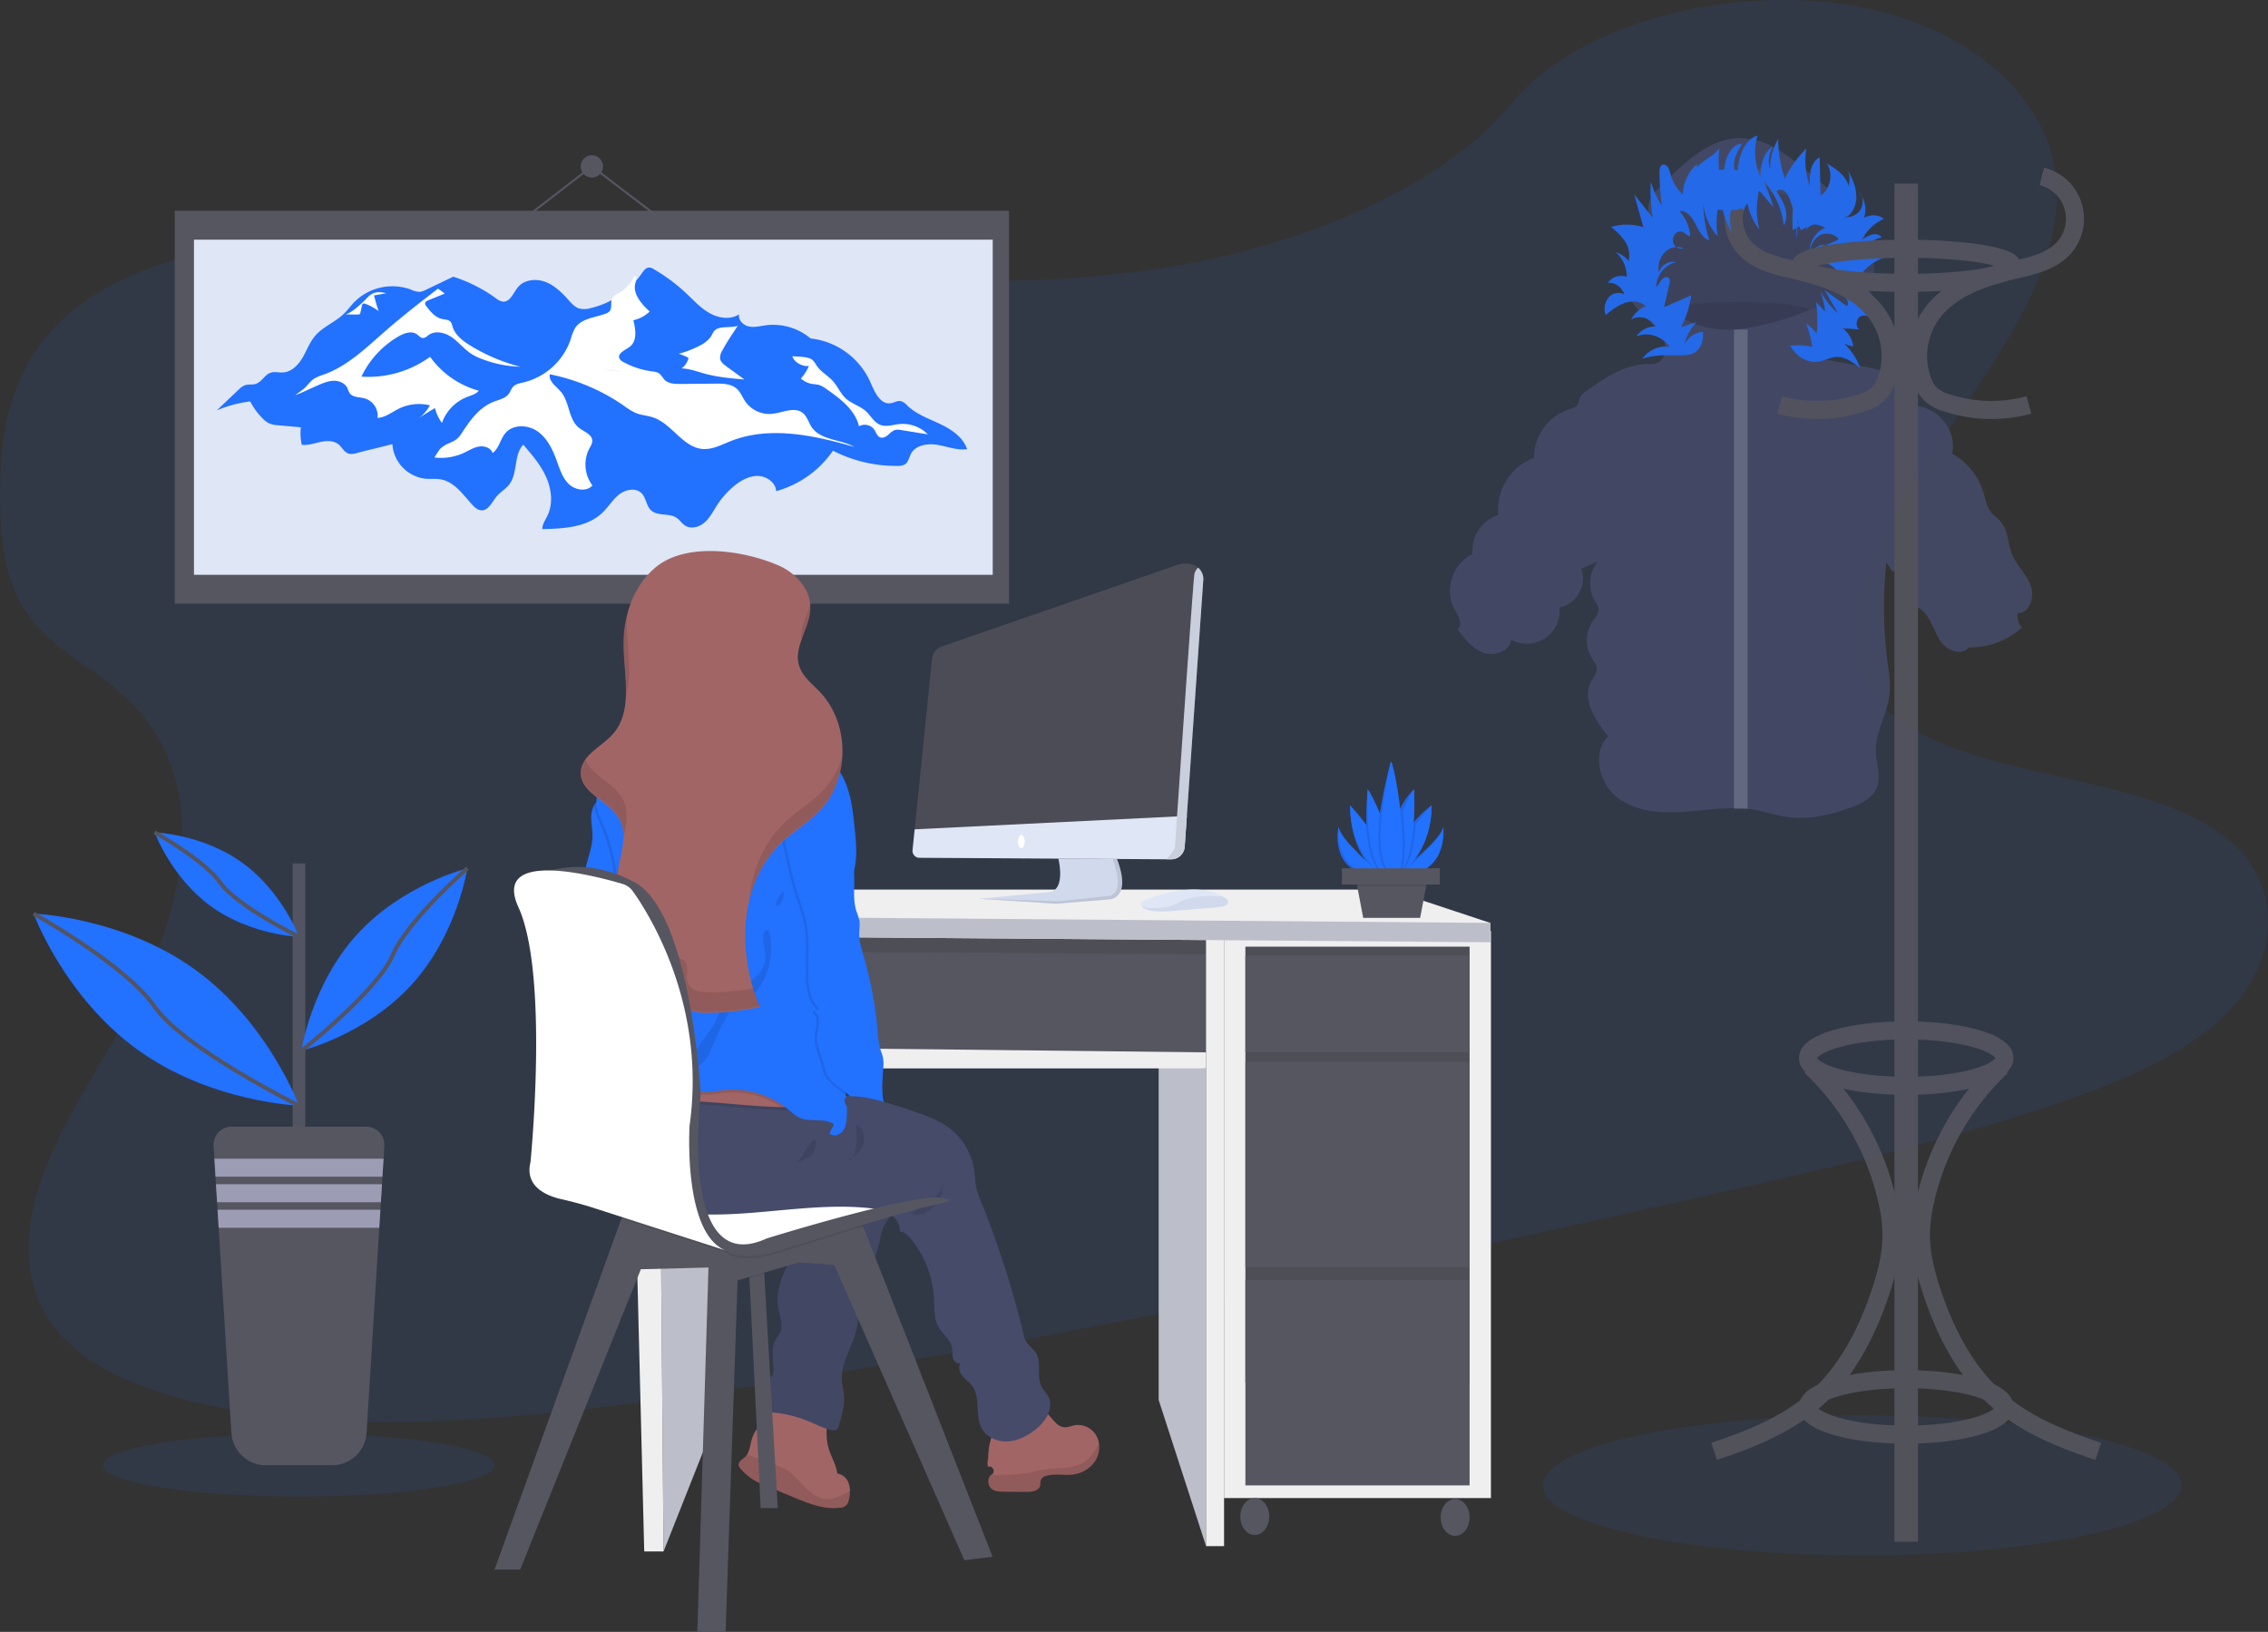 <svg xmlns="http://www.w3.org/2000/svg" xmlns:xlink="http://www.w3.org/1999/xlink" data-name="Layer 1" width="1130.08" height="813.14" viewBox="0 0 1130.08 813.14"><rect x="0" y="0" width="1130.08" height="813.14" fill="#333333" stroke="none"/><defs><linearGradient id="bc196d5e-e6db-431f-8e4d-c46ceaa79599-110" x1="335.59" y1="227.76" x2="336.95" y2="227.76" gradientUnits="userSpaceOnUse"><stop offset="0" stop-color="gray" stop-opacity="0.25"/><stop offset="0.54" stop-color="gray" stop-opacity="0.12"/><stop offset="1" stop-color="gray" stop-opacity="0.1"/></linearGradient><linearGradient id="f896ccf3-93a4-4918-87f1-59b3ca8c3ed3-111" x1="336.95" y1="228.29" x2="344.66" y2="228.29" xlink:href="#bc196d5e-e6db-431f-8e4d-c46ceaa79599-110"/><linearGradient id="c21cd8c1-ce7b-4f09-a7b6-09df42e9ccdb-112" x1="458.41" y1="588.17" x2="460.73" y2="588.17" xlink:href="#bc196d5e-e6db-431f-8e4d-c46ceaa79599-110"/></defs><title>winter designer</title><path d="M619.44,176.18c-71.37,12.06-142.64,6.89-211.2-.63s-136.95-17.34-208.35-14.38c-45.93,1.9-97.08,11-129.15,37.45C39.87,224.06,35.06,258.39,35,289.38c-.08,23.31,1.94,47.43,18.46,66,11.48,12.88,29.15,22.11,42.46,34,46.31,41.3,32.23,106.33,1.84,161.62-14.26,25.94-31.7,51.45-41.41,78s-11,55,6.38,76.65C79.91,727,113.22,739.14,148,745.41c70.54,12.74,149.13,4.83,225.17-5.89C541.45,715.79,708,678.67,874.19,641.64c61.49-13.71,123.25-27.48,182.49-47.24,32.9-11,66.4-24.69,87.65-46,27-27,27.68-63.93,1.66-86-43.66-37-142.48-28.79-176.25-71.09-18.58-23.29-10.49-54.92,4.3-82.86,31.71-59.92,93-119.12,85.06-178.86-5.48-41-47.29-74.93-103.33-83.77-58.74-9.26-134.18,8.3-168,49.56C753,137.89,682.46,165.54,619.44,176.18Z" transform="translate(-34.96 -43.43)" fill="#2271ff" opacity="0.1"/><rect x="87.07" y="105.03" width="415.7" height="195.79" fill="#565661"/><rect x="96.65" y="119.43" width="398" height="166.99" fill="#dfe6f5"/><path d="M159.63,243.47A61.67,61.67,0,0,0,143,247.91l11-10.46a8.59,8.59,0,0,1,2.82-2c1.78-.68,3.83-.16,5.65-.76,2.93-1,4.39-4.52,7.31-5.53,2-.68,4.18,0,6.28-.15,4.19-.28,7.51-3.7,9.64-7.33s3.56-7.7,6.29-10.9c3.87-4.55,9.87-6.75,14.19-10.89,1.92-1.84,3.47-4,5.31-5.93a26.83,26.83,0,0,1,28.32-6.21,10.45,10.45,0,0,0,4.19,1.11,8.81,8.81,0,0,0,3.27-1.07l13.54-6.49A75.79,75.79,0,0,1,282,192a7.45,7.45,0,0,0,3.54,1.73c3.62.29,5.16-4.36,7.47-7.16,3.16-3.84,9.06-4.44,13.71-2.67S315,189.33,318.3,193c1.51,1.69,3.1,3.48,5.26,4.15a10.76,10.76,0,0,0,5.43-.13,43,43,0,0,0,25.76-17.37c.93-1.36,2.08-2.94,3.73-2.92a4.68,4.68,0,0,1,2.22.81,88.52,88.52,0,0,1,16.21,12.08c3.74,3.52,7.24,7.41,11.73,9.91s10.35,3.32,14.64.51c-.7,2.79,2,5.47,4.81,6.06s5.72-.22,8.58-.59a28.92,28.92,0,0,1,22.18,6.57,37.06,37.06,0,0,1,29.73,21.64c2.12,4.89,4.93,11.44,10.2,10.63,1.77-.27,3.47-1.45,5.21-1a7,7,0,0,1,3,2.12c4.52,4.4,10.69,6.53,16.38,9.23s11.45,6.56,13.45,12.53c-4.93.69-9.8-1.3-14.71-2.13s-10.9.05-13.25,4.45c-.94,1.78-1.25,4.05-2.9,5.2a6.62,6.62,0,0,1-3.71.83A68.68,68.68,0,0,1,450,268a50.73,50.73,0,0,1-28.27,20.15c-.32-4.34-4.84-7.5-9.2-7.56s-8.42,2.26-11.78,5a41.93,41.93,0,0,0-8.43,9.45c-1.93,3-3.53,6.23-6.15,8.6s-6.72,3.61-9.73,1.75c-1.67-1-2.74-2.85-4.38-3.95-3.73-2.49-9.43-.67-12.71-3.74-2.37-2.22-2.41-6.14-4.68-8.46-2.87-2.93-8-1.95-11.21.58s-5.35,6.21-8.3,9.05c-7.65,7.37-19.36,8-30,8.2,0-2.37,1.48-4.43,2.52-6.55,2.95-6,2.14-13.25-.57-19.34S300,270,295.69,265c-4.86,5.18-2.63,14.21-7,19.84-1.77,2.29-4.45,3.74-6.3,6-2.31,2.78-4.11,7.14-7.71,6.87-1.76-.13-3.18-1.45-4.37-2.75-4.59-5-8.82-11.32-15.49-12.62-2.61-.51-5.31-.16-8-.39a18.58,18.58,0,0,1-16.34-17.24c-5.64,1.53-11.68,2.84-17.32,4.37-1.57.43-3.28.86-4.8.27-2-.79-3-3.05-4.65-4.44-2.43-2-6-1.92-9.06-1.26s-6.17,1.78-9.31,1.43a26.14,26.14,0,0,1-.48-8.73l-11.2-1a13.7,13.7,0,0,1-4.32-.84,11.17,11.17,0,0,1-2.86-1.91A35.62,35.62,0,0,1,159.63,243.47Z" transform="translate(-34.96 -43.43)" fill="#2271ff"/><path d="M187.22,236.34c1.38-1.43,2.56-3.09,4.21-4.19a19.66,19.66,0,0,1,4.66-2c12-4.23,21.37-13.47,30.95-21.83,8.44-7.37,17.31-14.23,26.17-21.08l3.37,2.46L248.49,193c-.78.32-1.68.8-1.72,1.64a2.23,2.23,0,0,0,.64,1.42c2.08,2.68,4.42,5.54,7.73,6.29,1.58.36,3.49.31,4.47,1.6a6.17,6.17,0,0,1,.8,2.08c1.28,4.36,5.23,7.35,9.11,9.72a91.46,91.46,0,0,0,24.66,10.42A58.1,58.1,0,0,1,275,222.29a27.3,27.3,0,0,1-5.23-2.57c-3.49-2.28-6.11-5.67-9.5-8.09s-8.23-3.71-11.64-1.32c-.93.66-1.83,1.6-3,1.54s-2-1.18-3-1.87c-2.55-1.82-6.11-.61-8.84.93a45.76,45.76,0,0,0-18.72,20.19,52.19,52.19,0,0,0,34.2-9.89,44.1,44.1,0,0,0,24.27,16.91c-1.44,1.75-3.81,2.32-5.92,3.14a21.7,21.7,0,0,0-12.45,12.92,20.7,20.7,0,0,1-3.46-7.39,98.35,98.35,0,0,0-9.4,6,20.36,20.36,0,0,0,6.86-7.39,22.94,22.94,0,0,0-15.46,1.66c-3.5,1.72-6.74,4.4-10.64,4.61a9,9,0,0,0-6.29-9.69c-2.75-.77-6.3-.45-7.78-2.9a20.41,20.41,0,0,1-.89-2.16c-1.14-2.55-4.16-3.83-6.95-3.75s-5.42,1.22-8,2.35c-3.68,1.62-7.33,3.4-11.07,4.86C183.78,238.94,185.67,237.9,187.22,236.34Z" transform="translate(-34.96 -43.43)" fill="#fff"/><path d="M251.51,271.41a27.22,27.22,0,0,0,14.54-2.31c2.48-1.15,4.85-2.69,7.54-3.15s5.94.61,6.83,3.2c3.23-2.32,3.82-6.93,6.41-9.95,3.81-4.45,11.2-4.17,16-.8s7.48,9,9.48,14.46c1.51,4.16,2.86,8.61,6,11.7s8.91,4.09,11.84.77A17.41,17.41,0,0,1,328.57,267c.68-1.29,1.55-2.59,1.5-4-.11-3.14-4-4.38-6.5-6.3-5.41-4.14-4.7-12.78-9.08-18-2.32-2.77-6.25-5.21-5.58-8.76A98.4,98.4,0,0,1,346,245.72a30.42,30.42,0,0,0,5.82,3.53c2.76,1.11,5.81,1.24,8.62,2.2,9.35,3.18,14.76,14.88,24.6,15.69,4.9.4,9.49-2.12,14.07-3.93,19.47-7.69,41.44-2.84,61.57,2.91-7-3.85-16.89-3.28-21.33-9.92-1.52-2.27-2.19-5.19-4.3-6.93-4.14-3.42-10.19-.13-15.54.38a14.65,14.65,0,0,1-13.2-6.19c-1.44-2.11-2.35-4.63-4.24-6.33-2.77-2.48-6.86-2.58-10.58-2.54l-17.45.16c-2.93,0-6.23-.11-8.19-2.29a24.12,24.12,0,0,0-2.12-2.69c-1.15-1-2.75-1.13-4.24-1.34a40.63,40.63,0,0,1-13.88-4.59,4.12,4.12,0,0,1-2-1.8c-1.12-2.65,2.94-4.12,5.21-5.89,3.7-2.9,2.88-8.61,1.7-13.15a16.82,16.82,0,0,0,8.15-4.34c-4.2-3.87-8.81-9.15-7-14.56.4-1.19.62-3.12-.63-3.09a18.88,18.88,0,0,1-8,8.62,7.27,7.27,0,0,0-2.88,2.13c-1.27,2,.05,5.05-1.53,6.83a4.77,4.77,0,0,1-2.05,1.2c-5.27,1.89-11.76,2.28-14.93,6.9a23.46,23.46,0,0,0-2.39,6A33.12,33.12,0,0,1,295.75,234c-1.82.42-3.81.75-5.09,2.11-1,1-1.34,2.43-2.17,3.55-1.66,2.25-4.67,2.86-7.28,3.86-7.47,2.85-12.06,9.37-16.23,15.82-1.76,2.72-3.05,3.54-5.94,4.81a14.8,14.8,0,0,0-4.77,2.94C254,267.39,251.28,271.38,251.51,271.41Z" transform="translate(-34.96 -43.43)" fill="#fff"/><path d="M383.54,215.7a49.26,49.26,0,0,1-10.4,4,20.85,20.85,0,0,1,4.9,2.11A9.31,9.31,0,0,1,374.6,227c4,.13,7.79,1.6,11.64,2.65,6.39,1.73,13,2.3,19.62,2.87l-9-6.57c-1.32-1-2.74-2.06-3.07-3.66a6.47,6.47,0,0,1,1.08-4.19c2.28-4.31,5.05-8.25,7.67-12.33-3.22,1.11-7.45.19-10.35,1.54-1.81.84-2.13,2.62-3.21,4.11A15.09,15.09,0,0,1,383.54,215.7Z" transform="translate(-34.96 -43.43)" fill="#fff"/><path d="M438,225.76a20.49,20.49,0,0,1-4,6.26,11,11,0,0,0,5.75,2.75,27.39,27.39,0,0,1,3.27.47,11.92,11.92,0,0,1,3.47,1.87c7,4.85,14.53,10.44,16.48,18.73a5.87,5.87,0,0,1,7.66,1.73c.86,1.31,1.3,3.09,2.73,3.73s3-.2,4.13-1.17,2.25-2.16,3.72-2.5a7.14,7.14,0,0,1,2.76.09l13.31,2.15a17.61,17.61,0,0,0-14.26-5.13c-3.22.35-6.58,1.57-9.57.35s-4.53-4.44-6.89-6.62c-3-2.78-7.33-3.84-10.32-6.65-2.49-2.36-3.81-5.7-6.07-8.28-2.45-2.81-5.94-4.63-8.09-7.67-.87-1.23-1.56-2.68-2.84-3.46-2.25-1.36-6.87-1.24-9.43-1.48C430.42,223.94,435.12,226.31,438,225.76Z" transform="translate(-34.96 -43.43)" fill="#fff"/><path d="M206.75,200a66.89,66.89,0,0,0,6.79.12,1.2,1.2,0,0,0,.63-.15,1.15,1.15,0,0,0,.35-.71l.81-3.58a1.41,1.41,0,0,1,.4-.84,1.4,1.4,0,0,1,1.36,0,25.16,25.16,0,0,1,6.51,3.62q-1.28-3.87-2.28-7.83l6.13-1.08c-4.65-1.11-7-.55-10,2.74C215.69,194.18,209.45,200.17,206.75,200Z" transform="translate(-34.96 -43.43)" fill="#fff"/><circle cx="294.92" cy="82.92" r="5.57" fill="#565661"/><polyline points="259.22 110.42 294.92 82.92 330.99 110.42" fill="none" stroke="#565661" stroke-miterlimit="10"/><path d="M335.59,227.62l.44.28.92-.1Z" transform="translate(-34.96 -43.43)" fill="url(#bc196d5e-e6db-431f-8e4d-c46ceaa79599-110)"/><path d="M337,227.8l7.71,1A17.93,17.93,0,0,0,337,227.8Z" transform="translate(-34.96 -43.43)" fill="url(#f896ccf3-93a4-4918-87f1-59b3ca8c3ed3-111)"/><rect x="322" y="461.24" width="283.43" height="65.63" fill="#565661"/><rect x="322" y="461.24" width="283.43" height="65.63" opacity="0.1"/><polygon points="355.91 529.03 357.9 704.24 330.64 773.06 328.53 529.03 355.91 529.03" fill="#bcbec9"/><polygon points="324.99 473.84 600.94 475.5 600.94 524.38 324.99 524.38 324.99 473.84" fill="#565661"/><polygon points="577.33 529.03 600.94 532.36 600.94 770.4 577.33 697.59 577.33 529.03" fill="#bcbec9"/><rect x="609.91" y="463.87" width="132.99" height="282.6" fill="#efeff0"/><rect x="620.55" y="471.72" width="111.71" height="217.23" fill="#565661"/><rect x="620.55" y="471.72" width="111.71" height="217.23" opacity="0.1"/><rect x="620.55" y="476.17" width="111.71" height="48.21" fill="#565661"/><rect x="620.55" y="529.03" width="111.71" height="102.4" fill="#565661"/><rect x="620.55" y="637.75" width="111.71" height="102.4" fill="#565661"/><ellipse cx="625.21" cy="755.67" rx="7.2" ry="9.2" fill="#565661"/><ellipse cx="725.06" cy="756.11" rx="7.2" ry="9.2" fill="#565661"/><polygon points="321 773.06 330.64 773.06 327.99 466.32 313.35 466.32 321 773.06" fill="#efeff0"/><polygon points="600.94 463.87 600.94 770.4 609.91 770.4 609.91 466.32 600.94 463.87" fill="#efeff0"/><polygon points="328.46 521.38 328.46 532.36 600.94 532.36 600.94 524.38 328.46 521.38" fill="#efeff0"/><polygon points="346.93 443.26 692.37 443.26 742.57 459.88 742.57 469.52 311.69 466.2 311.69 456.39 346.93 443.26" fill="#efeff0"/><polygon points="311.69 456.39 742.57 459.88 742.57 469.52 311.69 466.2 311.69 456.39" fill="#bcbec9"/><path d="M460.68,589.14l-2-.3c0-.09,0-.17,0-.25-.06-.47-.13-.93-.2-1.4.82.65,1.6,1.3,2.32,1.95Z" transform="translate(-34.96 -43.43)" fill="url(#c21cd8c1-ce7b-4f09-a7b6-09df42e9ccdb-112)"/><path d="M417.22,743.55c1.3-.3,2.62-.55,3.94-.73a47.42,47.42,0,0,1,26.62,3.92c-.84,6.18-1.67,12.57.11,18.54,1.24,4.2,3.73,8,4.26,12.38a7.3,7.3,0,0,1,5.75,5.08,11.05,11.05,0,0,1,.57,3.56,19,19,0,0,1-.56,4.44,4.48,4.48,0,0,1-4.8,4c-7.74.88-15.33-2.17-22.53-5.16l-14-5.82c-1.64-.68-3.29-1.37-4.86-2.21a26.63,26.63,0,0,1-7.79-6.37,3.55,3.55,0,0,1-.91-1.65c-.26-1.76,1.8-2.81,3.11-4a6.23,6.23,0,0,0,1-1.22c1.55-2.34,1.7-5.57,2.63-8.33,2.2-6.55,9-10.77,11.4-17.16.13-.35.25-.7.35-1.06" transform="translate(-34.96 -43.43)" fill="#a26565"/><path d="M458.47,786.3a19,19,0,0,1-.56,4.44,4.48,4.48,0,0,1-4.8,4c-7.74.88-15.33-2.17-22.53-5.16l-14-5.82c-1.64-.68-3.29-1.37-4.86-2.21a26.63,26.63,0,0,1-7.79-6.37,3.55,3.55,0,0,1-.91-1.65c-.26-1.76,1.8-2.81,3.11-4a6.23,6.23,0,0,0,1-1.22c3.86.83,8.65,3.26,11.6,4.2a35.22,35.22,0,0,1,8.44,3.53c3.68,2.36,6.33,6,9.45,9s7.15,5.73,11.5,5.36a19,19,0,0,0,6.54-2.26Z" transform="translate(-34.96 -43.43)" opacity="0.1"/><path d="M442.08,644.19a4.63,4.63,0,0,1-1.7,5c-1.31.81-3,.7-4.3,1.58-1.61,1.13-1.84,3.37-2.12,5.31-1,6.67-4.31,12.72-7.14,18.85s-5.22,12.82-4.18,19.48c.71,4.52,2.93,9.34.85,13.41-.51,1-1.27,1.89-1.85,2.86-2.85,4.76-1.23,10.79-1.34,16.33a3.23,3.23,0,0,1-.39,1.77,4.89,4.89,0,0,1-1.58,1.22,8.38,8.38,0,0,0-3.41,6.43,24.57,24.57,0,0,0,.9,7.46,4.44,4.44,0,0,0,1.23,2.6,4.6,4.6,0,0,0,2.69.76A59.84,59.84,0,0,1,438,751.69c3.79,1.58,7.47,3.56,11.5,4.32a3,3,0,0,0,2.36-.25,3.25,3.25,0,0,0,1-1.73c1.55-5.1,3.12-10.36,2.59-15.66-.23-2.28-.84-4.51-1-6.79-.7-9,5.39-17.12,7.32-26,.87-4,.87-8.14,1.49-12.18,1.68-11.07,7.78-21,10.13-31.95a34.73,34.73,0,0,1,1.52-6c1.75-4.24,5.8-7.68,5.89-12.27a4.78,4.78,0,0,0-.76-2.86,6.48,6.48,0,0,0-3.57-2A121.87,121.87,0,0,0,459.84,635a31.35,31.35,0,0,0-7.78-.54,22.9,22.9,0,0,0-9.52,3.36C438.76,640.18,441.24,640.75,442.08,644.19Z" transform="translate(-34.96 -43.43)" fill="#454b69"/><path d="M442.08,644.19a4.63,4.63,0,0,1-1.7,5c-1.31.81-3,.7-4.3,1.58-1.61,1.13-1.84,3.37-2.12,5.31-1,6.67-4.31,12.72-7.14,18.85s-5.22,12.82-4.18,19.48c.71,4.52,2.93,9.34.85,13.41-.51,1-1.27,1.89-1.85,2.86-2.85,4.76-1.23,10.79-1.34,16.33a3.23,3.23,0,0,1-.39,1.77,4.89,4.89,0,0,1-1.58,1.22,8.38,8.38,0,0,0-3.41,6.43,24.57,24.57,0,0,0,.9,7.46,4.44,4.44,0,0,0,1.23,2.6,4.6,4.6,0,0,0,2.69.76A59.84,59.84,0,0,1,438,751.69c3.79,1.58,7.47,3.56,11.5,4.32a3,3,0,0,0,2.36-.25,3.25,3.25,0,0,0,1-1.73c1.55-5.1,3.12-10.36,2.59-15.66-.23-2.28-.84-4.51-1-6.79-.7-9,5.39-17.12,7.32-26,.87-4,.87-8.14,1.49-12.18,1.68-11.07,7.78-21,10.13-31.95a34.73,34.73,0,0,1,1.52-6c1.75-4.24,5.8-7.68,5.89-12.27a4.78,4.78,0,0,0-.76-2.86,6.48,6.48,0,0,0-3.57-2A121.87,121.87,0,0,0,459.84,635a31.35,31.35,0,0,0-7.78-.54,22.9,22.9,0,0,0-9.52,3.36C438.76,640.18,441.24,640.75,442.08,644.19Z" transform="translate(-34.96 -43.43)" opacity="0.05"/><polygon points="387.55 751.47 379.02 751.47 373.44 636.83 373.05 630.31 380.3 627.76 380.79 634.69 387.55 751.47" fill="#565661"/><polygon points="380.79 634.69 373.44 636.83 373.05 630.31 380.3 627.76 380.79 634.69" opacity="0.1"/><polygon points="494.58 775.72 480.51 777.42 415.69 630.31 398.21 629.03 367.51 637.99 361.54 813.14 347.47 813.14 353.01 631.59 319.32 632.45 259.2 782.11 246.41 782.11 309.64 607.2 312.08 600.46 406.31 597.23 429.8 610.4 430.1 611.16 494.58 775.72" fill="#565661"/><path d="M465.06,654.59c-20.25,6.1-41.27,12.76-41.27,12.76s-19.17,6.69-27.29,0a12.27,12.27,0,0,0-3.39-1.87,16.7,16.7,0,0,0,3.39,1.87l-51.9-16.73,2.43-6.73,94.24-3.23,23.49,13.17Z" transform="translate(-34.96 -43.43)" opacity="0.1"/><path d="M369.21,625.56,407.58,617s91.68,17.06,98.5,23.88c0,0-73.34,14.92-81.44,20S368.35,671.61,369.21,625.56Z" transform="translate(-34.96 -43.43)" fill="#fff"/><path d="M352.71,529.67c-3,9.51-11.19,18.08-21.16,18.49a3.69,3.69,0,0,1-2.11-.38c-1.25-.78-1.28-2.61-.77-4s1.4-2.64,1.54-4.1a2.68,2.68,0,0,0-.06-.89c-.26-1.19-1.23-2.25-2.37-2a4,4,0,0,0,.85-5.31,12,12,0,0,1-1.22-1.64c-.83-1.7.46-3.61,1-5.43,1.11-4-1.71-8-1.94-12.17-.2-3.73,1.69-7.24,2.16-10.94.75-6-2.23-11.75-2.58-17.74-.24-4.18.79-8.32,1.94-12.35,1-3.6,2.13-7.24,2.2-11,0-2.73-.47-5.43-.6-8.15a14.19,14.19,0,0,1,1.31-7.24,5.79,5.79,0,0,1,3.29-2.81c3.28-1.1,5.43.61,5.91,3.72.8,5.29.34,10.69,1.39,16a75,75,0,0,0,4.39,14.49c1.77,4.22,3.92,8.3,5.28,12.67a69.8,69.8,0,0,1,2.19,11C354.69,509.88,355.74,520.16,352.71,529.67Z" transform="translate(-34.96 -43.43)" fill="#2271ff"/><path d="M580.47,771.71a15.51,15.51,0,0,1-10.93,6.44c-4.34.54-8.85-.55-13.06.64a4,4,0,0,0-3,2.31,24.54,24.54,0,0,0-.19,2.45c-.49,2.67-4,3.27-6.73,3.25l-11.26-.07c-2.34,0-4.93-.13-6.61-1.75a4.92,4.92,0,0,1-.1-6.48,2.22,2.22,0,1,0-1.44-4.2,11.94,11.94,0,0,1,.21-4.41c0-4.18,1-11.18,3.94-14.45,3.61-4.07,9.87-9.33,15.32-10.42A12,12,0,0,1,557,748c2.58,2.4,4.46,6.16,8,6.58,1.93.24,3.79-.67,5.7-1a10.61,10.61,0,0,1,10.81,5.71,11.26,11.26,0,0,1,1,3.13A13,13,0,0,1,580.47,771.71Z" transform="translate(-34.96 -43.43)" fill="#a26565"/><path d="M580.47,771.71a15.51,15.51,0,0,1-10.93,6.44c-4.34.54-8.85-.55-13.06.64a4,4,0,0,0-3,2.31,24.54,24.54,0,0,0-.19,2.45c-.49,2.67-4,3.27-6.73,3.25l-11.26-.07c-2.34,0-4.93-.13-6.61-1.75a4.92,4.92,0,0,1-.1-6.48c6.5-.27,12.89,0,19.37-1.34,2.63-.53,5.22-1.23,7.88-1.6,5.76-.82,11.89-.12,17.18-2.56,4.41-2,7.57-6.07,9.44-10.61A13,13,0,0,1,580.47,771.71Z" transform="translate(-34.96 -43.43)" opacity="0.1"/><path d="M550.76,755.9c-4,3.1-8.69,5.52-13.73,5.78s-10.39-2-12.86-6.38c-3.61-6.43-.41-15.37-4.83-21.27-1.38-1.85-3.37-3.16-4.83-4.95s-2.3-4.48-1-6.38c-1.57.6-3.23-.92-3.69-2.54s-.17-3.36-.45-5c-.73-4.35-5-7.14-7.05-11s-1.77-8.87-2-13.44a51,51,0,0,0-11.8-30.35c-1.36-1.62-3.1-3.27-5.22-3.19.37-3.66-2.07-7.16-5.23-9s-6.92-2.46-10.58-2.82c-36.93-3.64-75.41,10.09-110.67-1.46-9.81-3.21-19.27-8.58-25.27-17a29.72,29.72,0,0,1-5.29-22.48l0-.14c1.39-7.1,5.14-8.85,11.35-12.09A136.24,136.24,0,0,1,360,582.8c15-4.69,31.15-6.38,46.63-2.94,7.23,1.62,14.2,4.3,21.44,5.87,2.85.62,5.72,1.06,8.61,1.43,4.49.56,9,.93,13.52,1.45a204.53,204.53,0,0,1,42.46,9.55c5.13,1.74,10.26,3.73,14.67,6.88a32.5,32.5,0,0,1,13.06,21.5c.42,2.94.43,6,1.07,8.85a45,45,0,0,0,2.4,7,465.63,465.63,0,0,1,20.89,65,15.79,15.79,0,0,0,1.67,4.7c1.28,2.07,3.48,3.46,4.77,5.53,3,4.88.11,11.69,2.77,16.77.92,1.76,2.45,3.15,3.37,4.91C560.31,745,555.88,751.93,550.76,755.9Z" transform="translate(-34.96 -43.43)" fill="#454b69"/><path d="M499.66,641a16.5,16.5,0,0,0,3.63-4,7.46,7.46,0,0,0,1.1-5.17,14.79,14.79,0,0,1-3.89,12.72c-2.51,2.57-7.22,5.09-10.89,4.21C490.13,645.82,497.33,643,499.66,641Z" transform="translate(-34.96 -43.43)" opacity="0.1"/><path d="M437.18,591.16a6.71,6.71,0,0,1-4.44,4.58,18.5,18.5,0,0,1-6.59.77l-2,0c-26.24-.58-52.76-6.4-78.39-.85a56.76,56.76,0,0,0-9.06,2.67,40.9,40.9,0,0,0-10.41,6l0-.14c1.39-7.1,5.14-8.85,11.35-12.09A136.24,136.24,0,0,1,360,582.8c15-4.69,31.15-6.38,46.63-2.94,7.23,1.62,14.2,4.3,21.44,5.87,2.85.62,5.72,1.06,8.61,1.43A6.91,6.91,0,0,1,437.18,591.16Z" transform="translate(-34.96 -43.43)" opacity="0.1"/><path d="M437.18,589.73a6.7,6.7,0,0,1-4.44,4.59,18.27,18.27,0,0,1-6.59.76l-2,0c-26.24-.58-52.76-6.4-78.39-.85a57.78,57.78,0,0,0-9.06,2.66,41.2,41.2,0,0,0-10.85,6.4q-1.15-3.16-2.29-6.33c-.92-2.52,2-3.08,2.56-5.34.37-1.53-.26-3.27-.58-4.9a8.55,8.55,0,0,1-.16-1.21c-.18-3.61,1.11-5.69,4.07-7.64,8.78-5.8,19.49-9.78,29.51-12.77a73,73,0,0,1,16.4-3.18c7.88-.46,15.75,1,23.42,2.85,9.43,2.33,18.76,5.41,27.12,10.34,4.11,2.42,8.1,5.43,10.29,9.68A7.6,7.6,0,0,1,437.18,589.73Z" transform="translate(-34.96 -43.43)" fill="#a26565"/><path d="M352.71,529.67c-3,9.51-11.19,18.08-21.16,18.49a3.69,3.69,0,0,1-2.11-.38c-1.25-.78-1.28-2.61-.77-4s1.4-2.64,1.54-4.1a2.68,2.68,0,0,0-.06-.89c5.29-7.46,10.42-15,12.45-23.83a12.74,12.74,0,0,0,.37-4.67c-.27-1.8-1.18-3.43-1.68-5.17-.88-3.08-.47-6.34-.22-9.53a88,88,0,0,0-6.84-41.14c-1.35-3.12-2.89-6.28-3.36-9.61a5.79,5.79,0,0,1,3.29-2.81c3.28-1.1,5.43.61,5.91,3.72.8,5.29.34,10.69,1.39,16a75,75,0,0,0,4.39,14.49c1.77,4.22,3.92,8.3,5.28,12.67a69.8,69.8,0,0,1,2.19,11C354.69,509.88,355.74,520.16,352.71,529.67Z" transform="translate(-34.96 -43.43)" opacity="0.1"/><path d="M437.18,589.73a6.7,6.7,0,0,1-4.44,4.59,18.27,18.27,0,0,1-6.59.76l-2,0a43.57,43.57,0,0,0-29-7c-3.26.39-6.52,1.15-9.78.85-6.59-.6-11.93-5.34-17.8-8.37a37.38,37.38,0,0,0-41.43,5.62l-.57.5a8.55,8.55,0,0,1-.16-1.21c-.18-3.61,1.11-5.69,4.07-7.64,8.78-5.8,19.49-9.78,29.51-12.77a73,73,0,0,1,16.4-3.18c7.88-.46,15.75,1,23.42,2.85,9.43,2.33,18.76,5.41,27.12,10.34,4.11,2.42,8.1,5.43,10.29,9.68A7.6,7.6,0,0,1,437.18,589.73Z" transform="translate(-34.96 -43.43)" opacity="0.1"/><path d="M459.61,480.19l-.14.36c-2.24,5.81-6.36,10.72-9,16.38-3.33,7.17-4.15,15.21-4.89,23.09-.64,6.75-1.27,13.54-.76,20.31,1.28,16.68,9.43,32.5,11.61,48.86a54.31,54.31,0,0,1,.41,11.41c-.18,2.41-.62,5-2.22,6.78s-4.71,2.48-6.43.77c.77-1.47,1.55-2.93,2.33-4.4-4.57-3.55-11.45-1-16.79-3.22-2.35-1-4.23-2.8-6.2-4.41a43.48,43.48,0,0,0-32.39-9.46c-3.26.4-6.52,1.16-9.78.86-6.59-.61-11.93-5.34-17.8-8.37a37.4,37.4,0,0,0-41.43,5.61c-1.4,1.3-3.28,2.82-5,2a4.16,4.16,0,0,1-1.55-1.69c-6.55-11.19-1.73-25.62,5.27-36.52S341.12,527.6,344,515a12.53,12.53,0,0,0,.37-4.67c-.27-1.8-1.18-3.43-1.68-5.17-.88-3.08-.47-6.34-.22-9.53a88,88,0,0,0-6.84-41.14c-1.6-3.73-3.5-7.51-3.5-11.56,0-6.38,4.57-11.67,8.35-16.8,4.35-5.9,8-12.43,13.51-17.28,5.22-4.61,12.78-7.43,19.24-5.09a119.94,119.94,0,0,1,33.56-3.24c3.9.18,7.93.59,11.35,2.48,3.66,2,6.29,5.56,9.89,7.69,2.63,1.57,5.66,2.31,8.52,3.41a35.21,35.21,0,0,1,18.36,16.45c4,7.75,5,16.66,5.88,25.34C461.65,464,462.45,472.5,459.61,480.19Z" transform="translate(-34.96 -43.43)" fill="#2271ff"/><path d="M444.82,540.33c1.28,16.68,9.43,32.5,11.61,48.86-4.36-3.72-10.41-7.4-11.24-11.69-.9-4.64-3.78-10.72-4.26-15.41s2.81-10.42-.64-13.64c-1.68-1.57,2.79-1.13,1.15-2.74-3.69-3.59-4.6-9.12-4.83-14.25-.39-9.08.76-18.26-.91-27.19-1-5.51-3.09-10.76-4.76-16.11-1.94-6.23-3.34-12.61-4.74-19a133.12,133.12,0,0,1-3-17.26c-.43-5-.23-10.3,2-14.86s6.74-8.26,11.8-8.19c16.92.22,14,23.16,17.72,33.76,1.49,4.22,3.5,8.3,4.31,12.7a33.66,33.66,0,0,1,.48,5.22c-2.24,5.81-6.36,10.72-9,16.38-3.33,7.17-4.15,15.21-4.89,23.09C444.94,526.77,444.31,533.56,444.82,540.33Z" transform="translate(-34.96 -43.43)" opacity="0.1"/><path d="M455.82,462.35c1.49,4.22,3.5,8.3,4.31,12.7,1.35,7.37-.74,15.2,1.53,22.34a38.92,38.92,0,0,1,1.48,4.67c.39,2.27-.06,4.59-.06,6.9,0,3.72,1.17,7.32,2.21,10.89A194.63,194.63,0,0,1,472.24,557a46.59,46.59,0,0,0,1.59,10,33.21,33.21,0,0,1,1.08,3.38,17.48,17.48,0,0,1,.19,4.63c-.27,4.9-.82,9.82-.27,14.7s2.33,9.83,6,13.1c-3.28.71-6.75,1.42-9.95.37-4.5-1.47-7.2-6-9.49-10.12-2.9-5.26-13.92-10-15.06-15.91-.89-4.63-3.77-10.71-4.25-15.41s2.8-10.41-.65-13.63c-1.67-1.57,2.8-1.14,1.15-2.74-3.68-3.59-4.59-9.12-4.82-14.26-.39-9.07.75-18.25-.91-27.18-1-5.51-3.09-10.76-4.76-16.12-1.94-6.22-3.34-12.6-4.74-19a131.73,131.73,0,0,1-3-17.26c-.43-5-.24-10.31,2-14.87s6.75-8.25,11.8-8.19C455,428.8,452.1,451.75,455.82,462.35Z" transform="translate(-34.96 -43.43)" fill="#2271ff"/><path d="M407.6,466.26c1.58,1.85,3.61,3.88,6,3.52a1.3,1.3,0,0,1-1.77.42,3.8,3.8,0,0,1-1.33-1.53l-3.42-5.77c-.45-.75-3.55-5.12-4.31-2.6C402.47,461.37,406.83,465.36,407.6,466.26Z" transform="translate(-34.96 -43.43)" opacity="0.1"/><path d="M405.76,480.65a7.62,7.62,0,0,0-2.23-5,12.5,12.5,0,0,0-4.13-2.49c-3.75-1.54-8.19-2.78-12.26-2.58,1.48,2.16,6.23,3.45,8.61,4.67Q400.81,477.86,405.76,480.65Z" transform="translate(-34.96 -43.43)" opacity="0.1"/><path d="M416.41,521.61c-.69,5.12-4.88,9-9.12,12s-9,5.58-11.77,9.92c-1.92,3-2.78,6.48-4.41,9.61-1.8,3.45-4.49,6.35-6.64,9.59s-3.83,7.11-3.17,10.95a1.29,1.29,0,0,0,.46.92,1.31,1.31,0,0,0,1.27-.14c4.36-2.28,6.08-7.49,7.91-12a138.65,138.65,0,0,1,6.48-13.32c1.08-2,2.27-4.18,4.28-5.29a37.55,37.55,0,0,1,4.22-1.47,14.19,14.19,0,0,0,5.21-4.09,34.34,34.34,0,0,0,8-23.31c-.06-1.79-.16-10.41-2.85-7.75S416.87,518.13,416.41,521.61Z" transform="translate(-34.96 -43.43)" opacity="0.1"/><path d="M423,325.24c8.6,3.75,16,12,15.73,21.35-.23,9.82-8.45,19.07-5.62,28.48,1.64,5.46,6.58,9.12,10.49,13.27,14.89,15.76,14.86,43.27-.08,59-5.72,6-13.07,10.27-19.12,16-21.33,20.1-22.24,54.87-10.82,81.86a133.14,133.14,0,0,1-26.62,3c-4.19.05-9.32-.71-10.84-4.62-1.4-3.61,1-8.49-1.76-11.16-1.3-1.25-3.25-1.42-5-1.71-11.26-1.82-20.5-10.81-24.72-21.4s-4-22.51-1.58-33.65c1.72-8.05,4.41-16.91.42-24.11-5-9.06-19.38-12.88-19.16-23.24.18-8.49,10.19-12.62,15.87-18.93,10.48-11.62,5.49-29.65,5.47-45.31,0-13.78,4.82-28,15.08-37.18C376,313.12,405.39,317.59,423,325.24Z" transform="translate(-34.96 -43.43)" fill="#a26565"/><g opacity="0.1"><path d="M345.12,441.28c-4.39-7.92-15.92-11.84-18.6-19.63a11.09,11.09,0,0,0-2.16,6.26c-.22,10.36,14.14,14.18,19.16,23.25a18.89,18.89,0,0,1,2,10.42C347.1,454.62,348.49,447.36,345.12,441.28Z" transform="translate(-34.96 -43.43)"/><path d="M434.26,362.25c1.8-5.25,4.41-10.55,4.54-16a15,15,0,0,0-.05-1.77C436.74,350.47,433.66,356.34,434.26,362.25Z" transform="translate(-34.96 -43.43)"/><path d="M346.84,390.22c3.44-10.87.47-24.35.46-36.41,0-1.46.06-2.93.17-4.39a57.74,57.74,0,0,0-1.78,14.26C345.71,372.29,347.22,381.63,346.84,390.22Z" transform="translate(-34.96 -43.43)"/><path d="M445.19,437.11c-5.72,6-13.07,10.27-19.12,16-10.8,10.17-16.35,24.1-17.74,38.87,2.58-11,7.79-21.13,16.14-29,6-5.7,13.4-9.95,19.12-16a42.49,42.49,0,0,0,11.15-27.06A40.61,40.61,0,0,1,445.19,437.11Z" transform="translate(-34.96 -43.43)"/><path d="M388.63,537.94c-4.19,0-9.32-.72-10.84-4.63-1.4-3.6,1-8.48-1.76-11.16-1.3-1.25-3.26-1.42-5-1.71-11.25-1.81-20.49-10.81-24.71-21.39-3.11-7.82-3.78-16.35-3-24.77-.08.33-.15.66-.22,1-2.38,11.14-2.63,23.07,1.58,33.66s13.46,19.58,24.71,21.39c1.78.29,3.74.47,5,1.71,2.79,2.68.36,7.56,1.76,11.16,1.52,3.91,6.65,4.68,10.84,4.63a133.23,133.23,0,0,0,26.62-3,89.38,89.38,0,0,1-3.23-8.93A132.74,132.74,0,0,1,388.63,537.94Z" transform="translate(-34.96 -43.43)"/></g><path d="M421.38,494.33c2.47,1.86,5.15-5.23,3.62-7C424.59,487.79,421,494.07,421.38,494.33Z" transform="translate(-34.96 -43.43)" opacity="0.1"/><path d="M431.91,622.67c2.91-1,6-2,7.9-4.4,1.57-1.93,2.86-9.59-.46-5.92C436.53,615.48,435.2,619.65,431.91,622.67Z" transform="translate(-34.96 -43.43)" opacity="0.1"/><path d="M461.54,614.64c-.35,2.36-1,4.81-2.67,6.51-.31.32-1,.52-1.09.09a25.29,25.29,0,0,0,5.16-3.64c3.38-3.35,3.84-11.6-1.31-13.79C461.58,607.43,462.09,611,461.54,614.64Z" transform="translate(-34.96 -43.43)" opacity="0.1"/><path d="M497.11,599.77s-28.38-11.15-38.64-10,11.62,17.32,11.62,17.32l13.08,8.82s8-3,8.53-3.23S497.11,599.77,497.11,599.77Z" transform="translate(-34.96 -43.43)" fill="#454b69"/><path d="M301.84,480.15s21.32-12.36,49.46,3,32.83,105.75,32.83,105.75S372.62,681,417,660.52c0,0,81-25.15,89.11-19.61,0,0,7.68,0-7.67,3.41s-74.62,22.17-74.62,22.17-19.17,6.7-27.29,0-31.13.86-34.12-45.2a801,801,0,0,0-10.66-86.56l-7.91-23.45Z" transform="translate(-34.96 -43.43)" fill="#565661"/><path d="M299.28,622.57s9.38-93.38-6-127.07c-13.38-29.36,38.36-15.63,51.86-11.63a9.83,9.83,0,0,1,5.18,3.7c8,11.25,36.7,56.34,28.24,116.67,0,0-3.41,53.73,17.91,62.25l-65.69-21.16c-5.33-1.72-10.74-3.15-16.2-4.39C307.62,639.36,296.28,634.87,299.28,622.57Z" transform="translate(-34.96 -43.43)" fill="#fff"/><path d="M701.86,455.51s-4.59,21.38,15.84,23.91l1.27-2.37S703.13,462.16,701.86,455.51Z" transform="translate(-34.96 -43.43)" fill="#2271ff"/><path d="M725.46,476.88l-4.75,1-.47.11s-12.68-10.29-12.52-33.26a58.25,58.25,0,0,0,6,9.58C718.8,461,724.51,469.83,725.46,476.88Z" transform="translate(-34.96 -43.43)" fill="#2271ff"/><path d="M727.07,479.09a3,3,0,0,1-2.56.33c-12.2-2.85-8.07-42.59-8.07-42.59.67.31,1.41,5.36,4.21,11.89C725.58,460.19,731,476.21,727.07,479.09Z" transform="translate(-34.96 -43.43)" fill="#2271ff"/><path d="M754.12,455.51s.79,21.38-19.64,23.91l-1.26-2.37S752.85,462.16,754.12,455.51Z" transform="translate(-34.96 -43.43)" fill="#2271ff"/><path d="M748.26,444.74C748.42,467.71,732,478,732,478l-.47-.11-4.75-1c.94-7.05,6.66-15.92,11.67-22.56A51.49,51.49,0,0,1,748.26,444.74Z" transform="translate(-34.96 -43.43)" fill="#2271ff"/><path d="M731.4,477a7.57,7.57,0,0,1-2.72,2.08h0a5,5,0,0,1-1,.33c-3,.7-4-1.46-3.88-5.14.28-6.55,4.4-17.9,8.09-26.39,2.66-6.12,7-10.76,7.66-11.06C739.55,436.83,739.37,467.77,731.4,477Z" transform="translate(-34.96 -43.43)" fill="#2271ff"/><path d="M728,422.89s-13.62,48.3-1.9,55.58S731,427.16,728,422.89Z" transform="translate(-34.96 -43.43)" fill="#2271ff"/><path d="M701.86,455.51s-4.59,21.38,15.84,23.91l1.27-2.37S703.13,462.16,701.86,455.51Z" transform="translate(-34.96 -43.43)" opacity="0.1"/><path d="M725.46,476.88l-4.75,1-.47.11s-12.68-10.29-12.52-33.26a58.25,58.25,0,0,0,6,9.58C718.8,461,724.51,469.83,725.46,476.88Z" transform="translate(-34.96 -43.43)" opacity="0.1"/><path d="M727.07,479.09a3,3,0,0,1-2.56.33c-12.2-2.85-8.07-42.59-8.07-42.59.67.31,1.41,5.36,4.21,11.89C725.58,460.19,731,476.21,727.07,479.09Z" transform="translate(-34.96 -43.43)" opacity="0.1"/><path d="M754.12,455.51s.79,21.38-19.64,23.91l-1.26-2.37S752.85,462.16,754.12,455.51Z" transform="translate(-34.96 -43.43)" opacity="0.1"/><path d="M748.26,444.74C748.42,467.71,732,478,732,478l-.47-.11-4.75-1c.94-7.05,6.66-15.92,11.67-22.56A51.49,51.49,0,0,1,748.26,444.74Z" transform="translate(-34.96 -43.43)" opacity="0.1"/><path d="M731.4,477a7.57,7.57,0,0,1-2.72,2.08h0a5,5,0,0,1-1,.33c-3,.7-4-1.46-3.88-5.14.28-6.55,4.4-17.9,8.09-26.39,2.66-6.12,7-10.76,7.66-11.06C739.55,436.83,739.37,467.77,731.4,477Z" transform="translate(-34.96 -43.43)" opacity="0.1"/><path d="M728,422.89s-13.62,48.3-1.9,55.58S731,427.16,728,422.89Z" transform="translate(-34.96 -43.43)" opacity="0.1"/><path d="M701.86,455.51s-2.69,21.38,17.74,23.91l1.27-2.37S703.13,462.16,701.86,455.51Z" transform="translate(-34.96 -43.43)" fill="#2271ff"/><path d="M727.36,476.88l-4.75,1-.47.11s-14.58-10.29-14.42-33.26c0,0,3.74,4,7.95,9.58C720.7,461,726.41,469.83,727.36,476.88Z" transform="translate(-34.96 -43.43)" fill="#2271ff"/><path d="M727.36,476.88l-4.75,1c-4.5-3.95-6.29-14.27-6.94-23.57C720.7,461,726.41,469.83,727.36,476.88Z" transform="translate(-34.96 -43.43)" opacity="0.1"/><path d="M729,479.09a3,3,0,0,1-2.56.33c-12.2-2.85-10-42.59-10-42.59.67.31,3.31,5.36,6.11,11.89C727.48,460.19,732.88,476.21,729,479.09Z" transform="translate(-34.96 -43.43)" fill="#2271ff"/><path d="M754.12,455.51s2.69,21.38-17.74,23.91l-1.26-2.37S752.85,462.16,754.12,455.51Z" transform="translate(-34.96 -43.43)" fill="#2271ff"/><path d="M748.26,444.74c.16,23-14.41,33.26-14.41,33.26l-.47-.11-4.75-1c.94-7.05,6.66-15.92,11.67-22.56C744.53,448.74,748.26,444.74,748.26,444.74Z" transform="translate(-34.96 -43.43)" fill="#2271ff"/><path d="M740.3,454.32c-.61,8.67-2.19,18.22-6,22.69a9.06,9.06,0,0,1-.87.88l-4.75-1C729.57,469.83,735.29,461,740.3,454.32Z" transform="translate(-34.96 -43.43)" opacity="0.1"/><path d="M733.3,477a7.57,7.57,0,0,1-2.72,2.08h0a5,5,0,0,1-1,.33c-3,.7-4.05-1.46-3.88-5.14.28-6.55,4.4-17.9,8.09-26.39,2.66-6.12,5.12-10.76,5.76-11.06C739.55,436.83,741.27,467.77,733.3,477Z" transform="translate(-34.96 -43.43)" fill="#2271ff"/><path d="M729,479.09a3.35,3.35,0,0,1-1.93-.62c-5.74-3.57-5.85-17-4.49-29.75C727.48,460.19,732.88,476.21,729,479.09Z" transform="translate(-34.96 -43.43)" opacity="0.1"/><path d="M733.3,477c-.66,1.42-1.55,2.18-2.72,2.08h0a3.92,3.92,0,0,1-1.63-.62,8.67,8.67,0,0,1-3.24-4.19c.28-6.55,4.4-17.9,8.09-26.39C735.11,459.68,735.55,472.17,733.3,477Z" transform="translate(-34.96 -43.43)" opacity="0.1"/><path d="M728,422.89s-11.72,48.3,0,55.58S731,427.16,728,422.89Z" transform="translate(-34.96 -43.43)" fill="#2271ff"/><polygon points="711.41 437.42 710.59 441.69 707.61 457.37 679.25 457.37 676.27 441.69 675.45 437.42 711.41 437.42" fill="#565661"/><polygon points="711.41 437.42 710.59 441.69 676.27 441.69 675.45 437.42 711.41 437.42" opacity="0.1"/><rect x="668.65" y="432.67" width="48.77" height="8.08" fill="#565661"/><path d="M587.73,491.61,561,493.76l-38.09-2.48.66-.06,35.28-3.4c8.08-3,2.48-20.45,2.48-20.45l27,1.38,2.15.11C600.09,491.28,587.73,491.61,587.73,491.61Z" transform="translate(-34.96 -43.43)" fill="#d1d9ec"/><path d="M587.73,491.61,561,493.76l-38.09-2.48.66-.06,38.5,1.38,25.8-2.8c7.32-1.93,3.13-14.64.49-21.05l2.15.11C600.09,491.28,587.73,491.61,587.73,491.61Z" transform="translate(-34.96 -43.43)" opacity="0.1"/><path d="M634.5,332.81,626.33,450l-1.07,15.39a6.68,6.68,0,0,1-6.71,6.21h-2.48l-123-.75a3.45,3.45,0,0,1-3.41-3.79l1.06-10.39,8.65-85.06a7.13,7.13,0,0,1,4.73-6l117.23-40.59c4-1.38,8-.89,10.59,1.22A7.48,7.48,0,0,1,634.5,332.81Z" transform="translate(-34.96 -43.43)" fill="#4c4c56"/><path d="M626.33,450l-1.07,15.39a6.68,6.68,0,0,1-6.71,6.21h-2.48l-123-.75a3.45,3.45,0,0,1-3.41-3.79l1.06-10.39Z" transform="translate(-34.96 -43.43)" fill="#dfe6f5"/><ellipse cx="508.91" cy="419.33" rx="1.65" ry="3.3" fill="#fff"/><path d="M604.08,495.47s33.64-12.7,42.71-3.46c0,0,1.48,2.8-4.62,3.46l-24.65,2S607.38,498.44,604.08,495.47Z" transform="translate(-34.96 -43.43)" fill="#d1d9ec"/><path d="M605,492.17c6.61-2.7,26.5-9.69,39.23-2,0,0-14.09-1.56-21.82,2.91s-18.31,2.35-18.31,2.35l-.15-.28A2.13,2.13,0,0,1,605,492.17Z" transform="translate(-34.96 -43.43)" fill="#dfe6f5"/><path d="M634.5,332.81l-9.24,132.6a6.68,6.68,0,0,1-6.71,6.21h-2.48a23.49,23.49,0,0,0,4.3-5.56s9.07-133.22,9.73-136.52a6.82,6.82,0,0,1,1.83-3.26A7.48,7.48,0,0,1,634.5,332.81Z" transform="translate(-34.96 -43.43)" fill="#dfe6f5"/><path d="M634.5,332.81l-9.24,132.6a6.68,6.68,0,0,1-6.71,6.21h-2.48a23.49,23.49,0,0,0,4.3-5.56s9.07-133.22,9.73-136.52a6.82,6.82,0,0,1,1.83-3.26A7.48,7.48,0,0,1,634.5,332.81Z" transform="translate(-34.96 -43.43)" opacity="0.1"/><ellipse cx="148.97" cy="730.07" rx="97.44" ry="15.65" fill="#2271ff" opacity="0.1"/><rect x="145.83" y="430.26" width="6.27" height="141.17" fill="#535461"/><path d="M226.47,614.43l-.39,6.36-.56,9-.23,3.74-.55,9-.24,3.74-.56,9-6.32,102.07a17.3,17.3,0,0,1-17.26,16.22H167.49a17.28,17.28,0,0,1-17.24-16.22L143.91,655.2l-.55-9-.23-3.74-.57-9-.23-3.74-.55-9-.4-6.36a9,9,0,0,1,8.94-9.51h67.22A9,9,0,0,1,226.47,614.43Z" transform="translate(-34.96 -43.43)" fill="#565661"/><polygon points="191.12 577.36 190.56 586.33 107.38 586.33 106.82 577.36 191.12 577.36" fill="#9d9cb5"/><polygon points="190.33 590.08 189.78 599.06 108.17 599.06 107.61 590.08 190.33 590.08" fill="#9d9cb5"/><polygon points="189.54 602.8 188.98 611.77 108.95 611.77 108.4 602.8 189.54 602.8" fill="#9d9cb5"/><path d="M132.2,526.6c36.52,26.42,51.73,67.74,51.73,67.74s-44-1.51-80.53-27.93-51.72-67.73-51.72-67.73S95.69,500.19,132.2,526.6Z" transform="translate(-34.96 -43.43)" fill="#2271ff"/><path d="M51.68,498.68S97.35,524,112,545s71.92,49.32,71.92,49.32" transform="translate(-34.96 -43.43)" fill="none" stroke="#535461" stroke-miterlimit="10" stroke-width="2"/><path d="M155.77,473.38c19.88,14.37,28.16,36.87,28.16,36.87s-24-.83-43.83-15.2S112,458.18,112,458.18,135.9,459,155.77,473.38Z" transform="translate(-34.96 -43.43)" fill="#2271ff"/><path d="M112,458.18s24.86,13.8,32.83,25.22,39.15,26.85,39.15,26.85" transform="translate(-34.96 -43.43)" fill="none" stroke="#535461" stroke-miterlimit="10" stroke-width="2"/><path d="M212.81,509.1C190,534.19,185.15,567,185.15,567s32.19-7.9,55-33,27.66-57.88,27.66-57.88S235.64,484,212.81,509.1Z" transform="translate(-34.96 -43.43)" fill="#2271ff"/><path d="M267.83,476.11s-29.74,25.72-37.3,43.44S185.15,567,185.15,567" transform="translate(-34.96 -43.43)" fill="none" stroke="#535461" stroke-miterlimit="10" stroke-width="2"/><g opacity="0.87"><path d="M853.86,200.46c-3.84-3.91-7.9-8.26-8.66-13.92-.59-4.38,1-8.81,3.16-12.55s5-7,7.39-10.6c3-4.63,5.28-9.84,8.68-14.16,5.25-6.67,12.9-10.69,20.76-12.74s16-2.3,24.1-2.54c6.48-.19,13.07-.36,19.33,1.45,4.58,1.32,8.85,3.67,13.06,6,5.91,3.29,11.89,6.69,16.66,11.71A38.44,38.44,0,0,1,967.82,171c1.7,7.37,1.21,15.52-2.29,22.1a49.48,49.48,0,0,1-5.43,7.68l-6.16,7.61A22.62,22.62,0,0,1,949.4,213a19.78,19.78,0,0,1-7.18,2.58,256.12,256.12,0,0,1-52.48,5.58c-6.37,0-11.52-3.5-17.39-6C865.19,212,859.41,206.1,853.86,200.46Z" transform="translate(-34.96 -43.43)" fill="#454b69"/><path d="M859.79,200.46c-3.64-3.91-7.49-8.26-8.22-13.92-.55-4.38.92-8.81,3-12.55s4.77-7,7-10.6c2.87-4.63,5-9.84,8.23-14.16,5-6.67,12.24-10.69,19.7-12.74s15.19-2.3,22.85-2.54c6.15-.19,12.39-.36,18.33,1.45,4.35,1.32,8.39,3.67,12.39,6,5.6,3.29,11.28,6.69,15.8,11.71a39.17,39.17,0,0,1,9,17.83c1.61,7.37,1.14,15.52-2.17,22.1a50,50,0,0,1-5.15,7.68l-5.85,7.61a21.83,21.83,0,0,1-4.3,4.62,18.17,18.17,0,0,1-6.81,2.58,230.8,230.8,0,0,1-49.77,5.58c-6,0-10.92-3.5-16.49-6C870.54,212,865.05,206.1,859.79,200.46Z" transform="translate(-34.96 -43.43)" opacity="0.1"/><path d="M860.13,138.53a180.58,180.58,0,0,1,14.14-13.47c7.33-6.28,16.14-12.38,26.59-12.79a35.9,35.9,0,0,1,18,4.6c5.39,2.89,10,6.66,14.6,10.4l18.17,14.86c1.52,1.24,3.11,2.59,3.51,4.33a3.18,3.18,0,0,1-3.13,3.8,6.07,6.07,0,0,1-2.61-1,87.73,87.73,0,0,0-78.88-2.18c-3.07,1.46-9,6.74-12.13,4.6C853.92,148.59,857.41,141.41,860.13,138.53Z" transform="translate(-34.96 -43.43)" fill="#454b69"/><path d="M933.78,196.61c-12-2.87-24.91-2.78-37.56-2.66-8.57.08-17.5.22-25.13,2.94-5.23,1.87-9.91,5.6-8.92,9.63s6.7,6.32,11.84,8.14c11,3.9,22.82,7.9,35,6.77C921.63,220.27,962.9,203.6,933.78,196.61Z" transform="translate(-34.96 -43.43)" opacity="0.1"/><path d="M869.4,199.41c-4.93,0-6.21,6.88-5.39,11.73s1.3,11.33-3.25,13.21a12.76,12.76,0,0,1-4.82.5c-11,.05-20.8,6.6-29.84,12.89-1.55,1.09-3.18,2.26-3.92,4-.54,1.27-.59,2.77-1.48,3.81a6.58,6.58,0,0,1-3.39,1.63,25.66,25.66,0,0,0-18,24.51c-11.4,3.85-19.2,16.33-17.65,28.26a18.94,18.94,0,0,0-13,19.65c-9.75,4.45-14.19,17.79-9,27.19,1.81,3.3,4.46,7.73,1.64,10.22,3.47,4.7,7.25,9.64,12.74,11.63s13-.66,13.9-6.43A16.36,16.36,0,0,0,812,346.07c8.36-1.31,14-11.42,10.82-19.25l8.35-3.7a17.41,17.41,0,0,0-1.52,19.75,10.17,10.17,0,0,1,1.82,3.76c.32,2.41-1.58,4.47-3,6.49a17.21,17.21,0,0,0-.3,18.32c1,1.64,2.38,3.22,2.47,5.15.1,2.3-1.61,4.22-2.73,6.23-5,8.95,1.91,19.63,8.43,27.5-8.22,8.15-4.74,23.24,4.38,30.37s21.59,8.07,33.14,7.27,23.17-3,34.6-1.19c6,1,11.74,3.06,17.74,3.85,10.3,1.36,20.74-1.16,30.52-4.66,5.3-1.9,11-4.55,13.23-9.71,2.52-5.8-.22-12.42-.34-18.74-.18-9.48,5.59-18.09,6.8-27.5.74-5.76-.25-11.57-1-17.32a206.54,206.54,0,0,1-.51-49.07l3,4.56a2.38,2.38,0,0,0,2.72-2.42c.59,6.22-3.86,14.41,1.5,17.63,1.58,1,3.53,1,5.32,1.41A14.33,14.33,0,0,1,995.6,351c2.8,4.18,4,9.34,7.26,13.22s9.91,5.76,13.07,1.83a38.89,38.89,0,0,0,26.46-9.84,9.33,9.33,0,0,1-2.07-7.22c6.09.08,8.65-8.4,6.4-14.07s-7.15-10-9.36-15.66c-2-5.13-1.77-11.25-5.22-15.55-1.63-2.05-4-3.46-5.51-5.58-1.89-2.59-2.38-5.9-3.28-9a33.46,33.46,0,0,0-15.69-19.67c2.21-10.31-5-20.68-15.26-23.26a16.74,16.74,0,0,1-3.43-1c-3.73-1.86-4.43-6.78-6.67-10.3-3.57-5.62-10.86-7.31-17.41-8.51l-19.78-3.66a6.24,6.24,0,0,1-3.19-1.23,5.07,5.07,0,0,1-1.34-3.08c-.82-5.73,2-11.46,1.56-17.23-.15-1.73-.92-3.77-2.63-4.06a4.75,4.75,0,0,0-2.65.63,130.15,130.15,0,0,1-21.42,7A83.93,83.93,0,0,1,899,207.64C888.34,208.16,878,205.74,869.4,199.41Z" transform="translate(-34.96 -43.43)" fill="#454b69"/><path d="M946.71,147.06c2.87-2,5.82-4.16,7.81-7.46s2.76-8.12,1-11.57c2.37,4.08,4.49,8.76,4.4,13.82s-3.18,10.29-7.21,10.21c3-.25,6.24-.62,8.51-3.1s2.68-7.86,0-9.63a12.81,12.81,0,0,1,3.07,10.38c-.55,3.81-2.83,7.15-5.75,8.4,2.56-6.68,10-9.48,15.1-5.65A22.41,22.41,0,0,0,962.7,163c3.09-2.31,7.39-4.46,9.91-1.25-4.87,1-9.36,4.64-12,9.87a74,74,0,0,1,15.17-.39,24.27,24.27,0,0,0-13.9,9.42,85,85,0,0,1,10.84,3.89,18,18,0,0,1-9.34,2c6,4.34,10.28,12.18,11.34,20.75a34.23,34.23,0,0,0-6.92-5.28c-2-1.13-4.34-2-6.23-.68s-2.05,5.74.08,6.27l-8.68-.63a12.92,12.92,0,0,1,5.36,9,10.72,10.72,0,0,1-4.74-1.53,30.57,30.57,0,0,1,8.27,12.4c-3.56-2.78-7.4-5.66-11.59-5.55-3.07.08-6,1.77-9,2.29-5.4.93-11.12-2.2-14.26-7.8a27.76,27.76,0,0,1,11,.54,53.29,53.29,0,0,0-3.13-11.64,19.63,19.63,0,0,1,5.26,5.08,60.2,60.2,0,0,0-.32-15.81l4.56,4.73a50.92,50.92,0,0,0-2.41-10.33,39.74,39.74,0,0,0,8.86,11.25l-6.73-11.64L955.21,196c1.15-.93.28-3.18-.69-4.39a52.37,52.37,0,0,0-10.33-9.84,33.75,33.75,0,0,1,8.84,2.63c-1.21-6.26-6.47-10.85-11.57-10.09a31,31,0,0,1,12.29-4.18c-4.35-3.39-10-6.77-14.25-3.1a49.73,49.73,0,0,0,11.69-4.38,7.65,7.65,0,0,0-9.16-2.11c-3,1.51-5.28,5.3-5.54,9.39-.15-5.88,3.37-11.59,8-12.9-1.79-.91-3.65-1.84-5.58-1.69a4.74,4.74,0,0,0-4.2,4.15,29.35,29.35,0,0,1,3.63-10.42c-2.54-1.33-5.61.6-7,3.57s-1.44,6.65-1,10.06a105.53,105.53,0,0,0-1-22,63.27,63.27,0,0,0-1.08,17.44" transform="translate(-34.96 -43.43)" fill="#2271ff"/><rect x="864.03" y="164.21" width="6.78" height="238.77" fill="#fff" opacity="0.2"/><ellipse cx="927.82" cy="740.15" rx="159.04" ry="34.89" fill="#2271ff" opacity="0.1"/><rect x="943.96" y="91.48" width="11.71" height="676.79" fill="#565661"/><ellipse cx="949.82" cy="132.45" rx="52.67" ry="8.51" fill="none" stroke="#565661" stroke-miterlimit="10" stroke-width="9"/><path d="M915.34,131.3A21.76,21.76,0,0,0,905,167.61c6.13,6.29,15.3,8.27,23.85,10.27,16.41,3.84,34,9.86,42.88,24.17a36,36,0,0,1,3.13,31,18,18,0,0,1-4.05,6.75,20.57,20.57,0,0,1-8,4.31,71.14,71.14,0,0,1-41.1,1.1" transform="translate(-34.96 -43.43)" fill="none" stroke="#565661" stroke-miterlimit="10" stroke-width="9"/><path d="M1052.35,131.3a21.77,21.77,0,0,1,10.34,36.31c-6.13,6.29-15.3,8.27-23.85,10.27-16.41,3.84-34,9.86-42.88,24.17a36,36,0,0,0-3.13,31,18,18,0,0,0,4,6.75,20.57,20.57,0,0,0,8,4.31,71.14,71.14,0,0,0,41.1,1.1" transform="translate(-34.96 -43.43)" fill="none" stroke="#565661" stroke-miterlimit="10" stroke-width="9"/><ellipse cx="949.82" cy="527.24" rx="48.95" ry="13.83" fill="none" stroke="#565661" stroke-miterlimit="10" stroke-width="9"/><ellipse cx="949.82" cy="701.04" rx="48.95" ry="13.83" fill="none" stroke="#565661" stroke-miterlimit="10" stroke-width="9"/><path d="M937.32,574.88a132,132,0,0,1,38.1,67.29,79.83,79.83,0,0,1,2,14.34c.38,11-2.41,21.92-6,32.35-6.77,19.74-16.83,38.92-32.61,52.56-14.16,12.24-32,19.27-49.75,25.21" transform="translate(-34.96 -43.43)" fill="none" stroke="#565661" stroke-miterlimit="10" stroke-width="9"/><path d="M1032.23,574.88a132,132,0,0,0-38.1,67.29,80.73,80.73,0,0,0-2,14.34c-.38,11,2.41,21.92,6,32.35,6.76,19.74,16.82,38.92,32.61,52.56,14.15,12.24,32,19.27,49.74,25.21" transform="translate(-34.96 -43.43)" fill="none" stroke="#565661" stroke-miterlimit="10" stroke-width="9"/><rect x="840.75" y="82.48" width="25.94" height="10.61" fill="#454b69"/><path d="M932.25,158.19,927,143.54a11.68,11.68,0,0,0-2.52-4.63c-1.24-1.15-3.25-1.42-4.34-.07a30.65,30.65,0,0,1,4.26,8c.91,3,.91,6.48-.66,9a38.17,38.17,0,0,0-10.24-22.41,83.34,83.34,0,0,1,5.14,13.33l-7.15-8.41a40.42,40.42,0,0,0,.1,19.37,28,28,0,0,1-6.21-17.15,21.78,21.78,0,0,1-1.59,7.73,12.41,12.41,0,0,1-3-8.28,23.25,23.25,0,0,0-2.87,19.25,36.53,36.53,0,0,1-5.38-18.57,44.76,44.76,0,0,0-1.75,20.45,28.22,28.22,0,0,1-7.15-16.36,67,67,0,0,0,3,18.39c-3.31-.93-5.16-4.85-6.92-8.22s-4.54-6.91-7.91-6.3a20.81,20.81,0,0,1,5.37,12.44c-1.63-.22-2.86-1.9-4.46-2.29-2.26-.54-4.54,2.16-4.18,4.78s3.05,4.38,5.24,3.57a8.44,8.44,0,0,0-9.19,1.85,11.88,11.88,0,0,0-3.11,10.16c1.3-3.78,5.23-6.07,8.64-5-5.23.76-9.64,6.21-10,12.27,1.28-.89,1.89-2.62,2.94-3.84s3.16-1.66,3.79-.1a4,4,0,0,1-.06,2.34l-2.67,11.66,13.58-5.93a54.1,54.1,0,0,1-5.07,15.86l7.68-2.52a23.89,23.89,0,0,0-6.25,12.2c.79-4.1,6.08-7.43,9.38-7.24.64,6.39-2.63,11.06-8,11.44-7.67.55-14.56-.78-22.16,1.91a14.35,14.35,0,0,1,13.56-6c-3.87-5.41-10.8-7.59-16.52-5.18a11.27,11.27,0,0,1,9.6-4.92c-2.62-4.36-8.19-5.91-12.25-3.41a14.9,14.9,0,0,1,7.34-6.76c-2.9-2.56-7-2.76-10.46-1.56s-6.57,3.62-9.57,6a9.13,9.13,0,0,1,1.6-8.83,6.36,6.36,0,0,1,7.7-1.46c-1.24-3.7-4.79-6.17-8.2-5.72a8.09,8.09,0,0,1,9.38-3A15.54,15.54,0,0,0,840,169.11a12.36,12.36,0,0,1,6.45,4.43,12.89,12.89,0,0,0-1.89-10,31.34,31.34,0,0,0-6.88-7,27.38,27.38,0,0,1,16.13.08l-4.6-16.36,9.27,11.66a73,73,0,0,1-.92-18A44.59,44.59,0,0,0,863,146a152.17,152.17,0,0,1-1.18-16.53c0-1.41.1-3.1,1.17-3.79s2.26,0,3,1a12.13,12.13,0,0,1,1.31,3.53,21.8,21.8,0,0,0,6.18,10.14,20.43,20.43,0,0,1,7-15.05,55.6,55.6,0,0,0,1.79,13.19c-3-.19-4.67-4.52-3.78-7.8s3.45-5.55,6-7.33,5.3-3.4,7.1-6.13a59.59,59.59,0,0,0,1.28,19.12c.94-4.32.88-8.89,2.09-13.12s4.29-8.28,8.14-8.15a27.17,27.17,0,0,0-3.69,7.36c-.75,2.71-.63,5.91.92,8.13.55-4,1.12-8.11,2.67-11.77s4.23-6.9,7.67-7.82a30,30,0,0,0,1.45,20.56c0-5.82,1.62-12.38,6.13-15A13.59,13.59,0,0,0,917,128a28.88,28.88,0,0,1,4-15.36,60.52,60.52,0,0,0,3.33,19.83,50.51,50.51,0,0,1,10.67-15,38.28,38.28,0,0,0,1.87,19.09,31,31,0,0,1,.34-8.4c.63-2.72,2.17-5.32,4.46-6.29l.43,18.9c4.83-2.74,6.46-11,3.15-15.87,3.9,2.32,8,4.89,10.15,9.31s1.13,11.23-3,12.84" transform="translate(-34.96 -43.43)" fill="#2271ff"/><rect x="847.54" y="84.6" width="26" height="20.02" rx="10.01" ry="10.01" fill="#2271ff"/></g></svg>